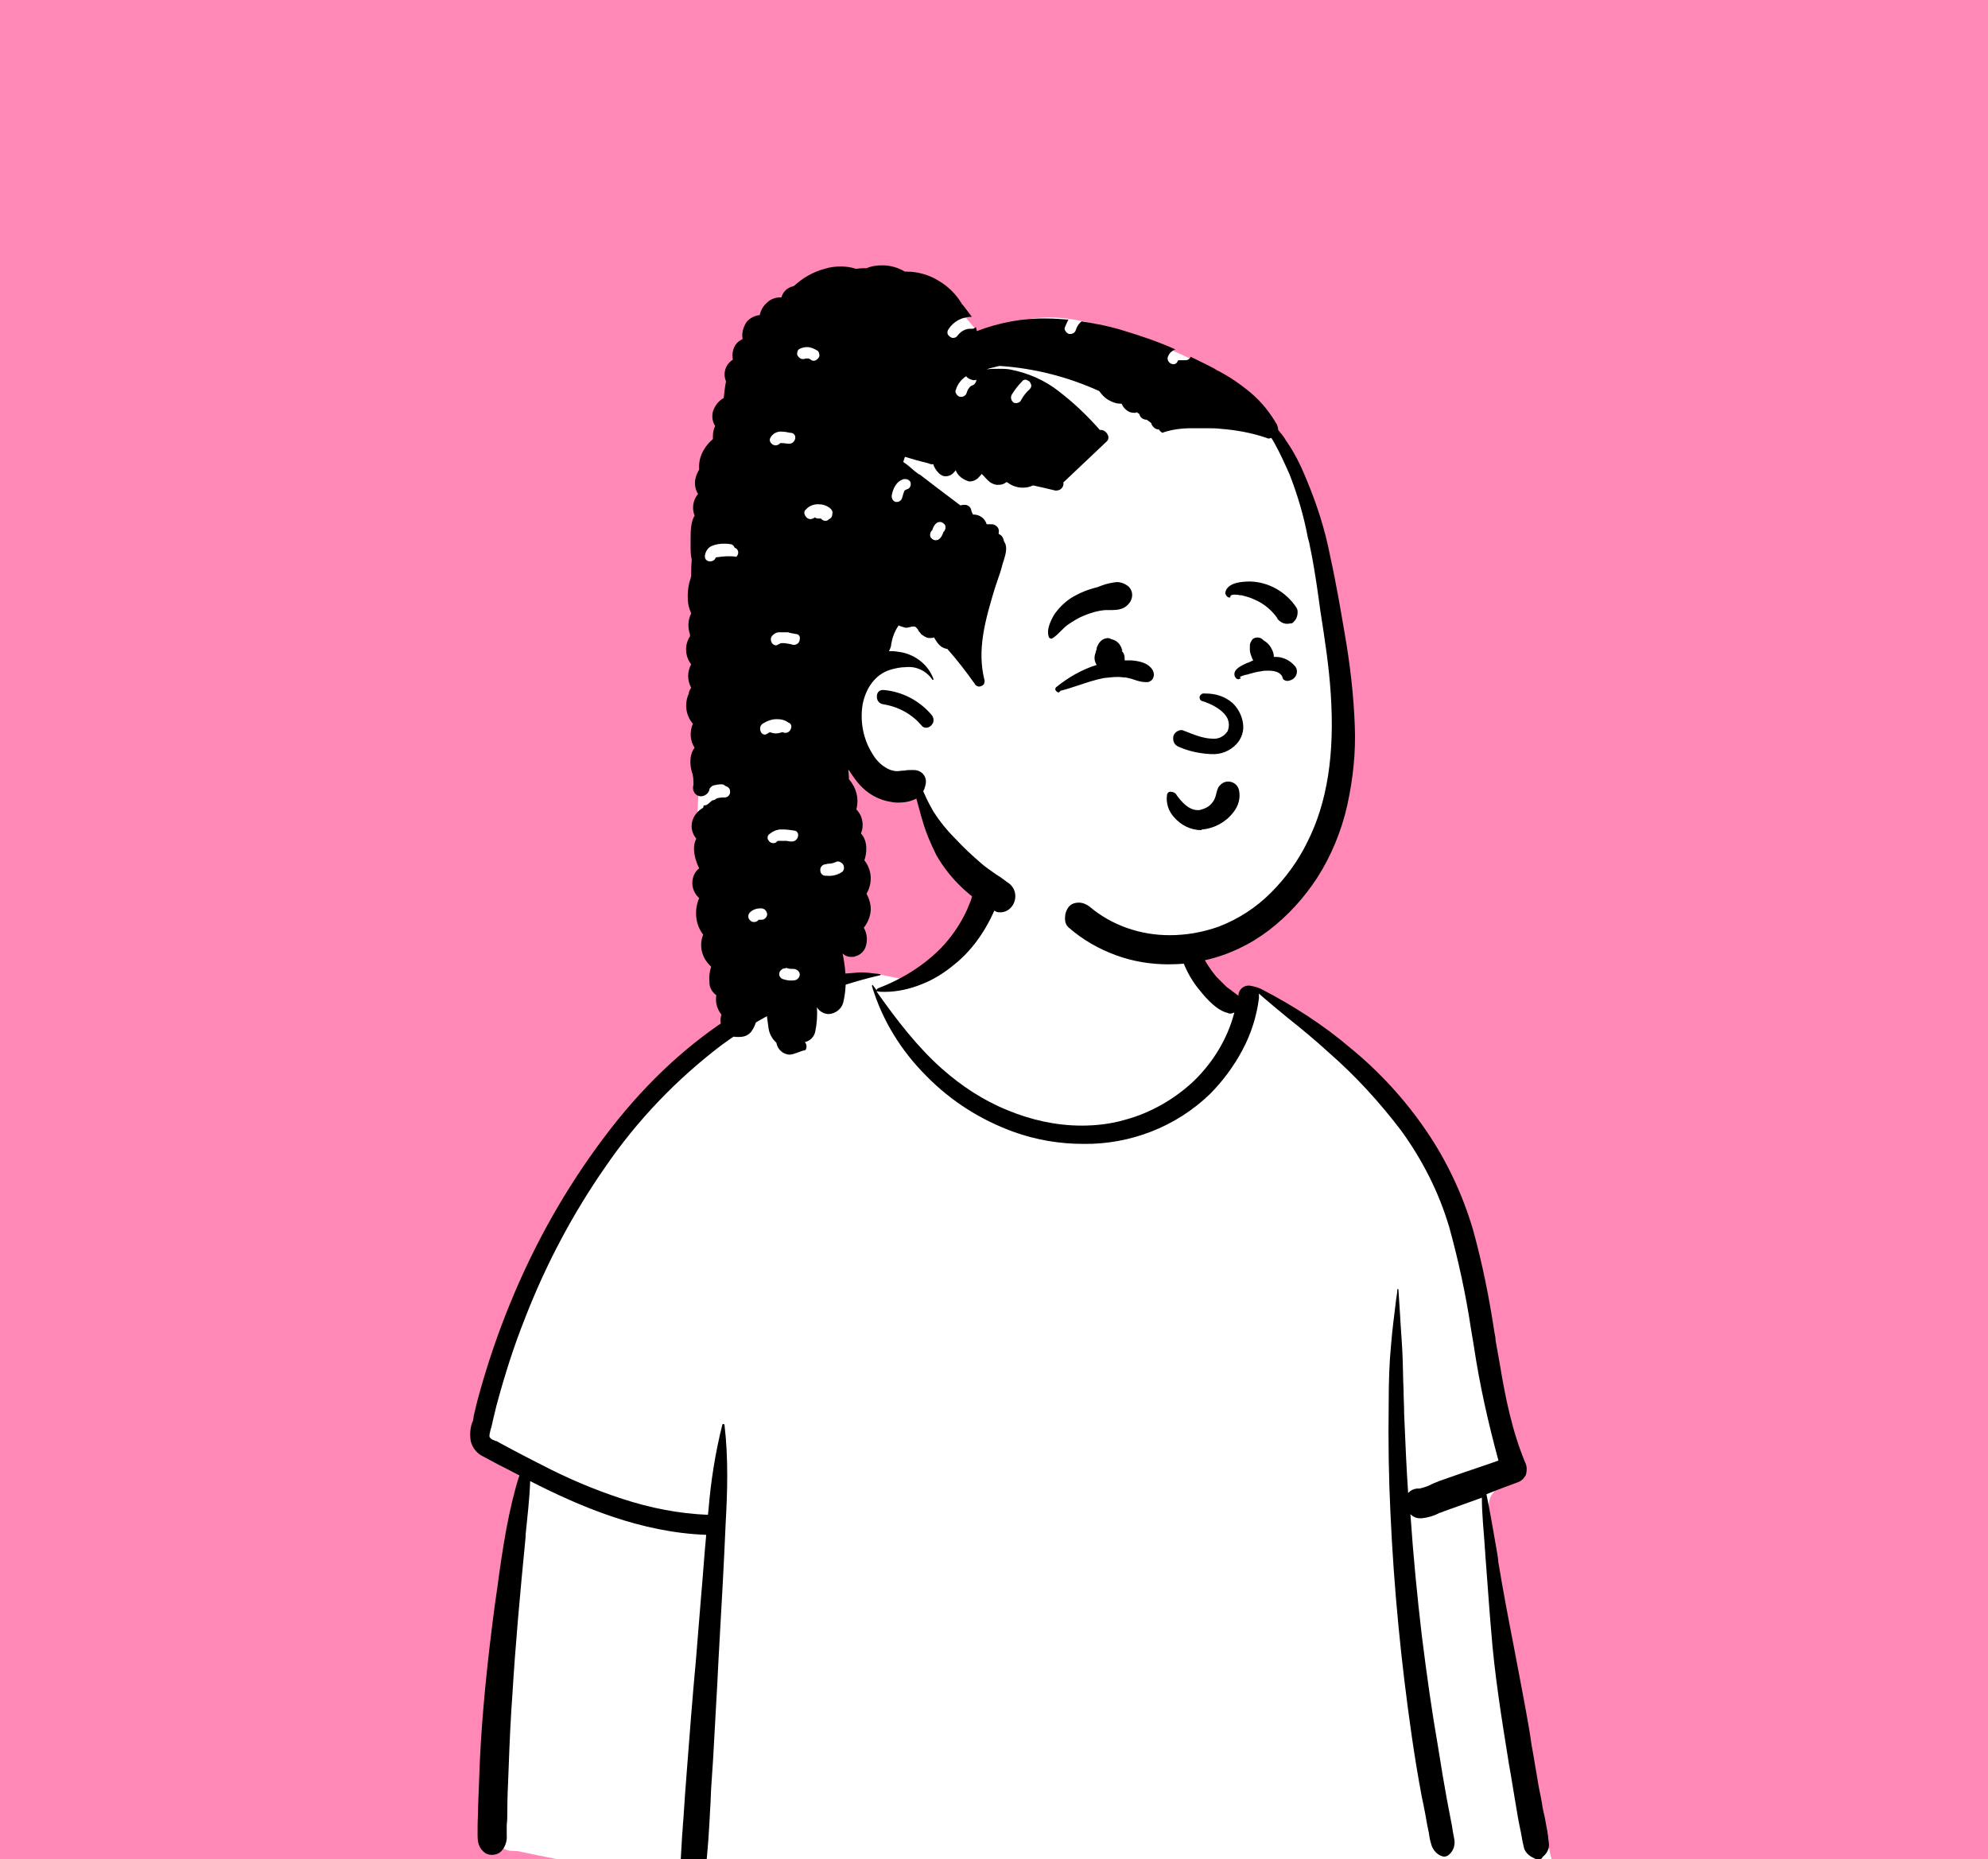 <?xml version="1.0" encoding="utf-8"?>
<!-- Generator: Adobe Illustrator 25.0.0, SVG Export Plug-In . SVG Version: 6.00 Build 0)  -->
<svg version="1.1" id="Warstwa_1" xmlns="http://www.w3.org/2000/svg" xmlns:xlink="http://www.w3.org/1999/xlink" x="0px" y="0px"
	 viewBox="0 0 347.8 325.3" style="enable-background:new 0 0 347.8 325.3;" xml:space="preserve">
<style type="text/css">
	.st0{fill:#FF88B7;}
	.st1{fill:#FFFFFF;}
</style>
<rect class="st0" width="347.8" height="325.3"/>
<g>
	<g id="BODY_1_" transform="translate(6.253 142.242)">
		<path id="_Background_1_" class="st1" d="M258.2,149.3c-1-5.6-1.9-11.3-2.7-17c-0.4-2.7-0.8-5.4-1.1-8.1c-0.2-1.9-0.6-4,0.7-5.4
			c1.8-2,3.4-3.7,3.6-6.5c0.2-2.7-0.7-5.5-1.2-8.1c-1.1-5.4-2.6-10.7-4.2-16c-1.6-5.4-3.4-10.7-5.1-16c-1.6-5-3.4-9.9-5.4-14.7
			c-4.1-9-11.1-15.7-19.7-20.2c-2.1-1.1-6.5-5.1-8.8-6c-2.1-0.8-2.1,1.6-4.1,0.7c-1.7-0.6-3.1-1.8-4-3.3c-1-1.7-3.5-4.2-3.8-6.2
			c-0.8-4.3,0.1-8-2.9-11.2c-2.7-2.8-6.1-4.9-9.9-5.9c-8.1-2.3-19-0.7-23.9,7c-2.3,3.7-3.2,8.2-6.3,11.2c-2.8,2.6-2.1,4.4-5.7,5.8
			c-0.2,0.1-5.7-1.1-5.9-1.1c-3.9-0.9-7.6,1.5-11.2,2.9c-5.4,2.1-10.5,4.8-15.2,8c-9.6,6.6-18,14.9-24.7,24.4
			c-6.9,9.7-12.2,20.3-16,31.6c-0.9,2.7-1.7,5.5-2.5,8.3c-0.4,1.6-0.8,3.2-0.3,4.8c0.4,1.3,1.3,2.3,2.4,3.1c1.4,1.1,4.3,1.8,4.3,3.9
			c-0.2,1.7-0.5,3.3-0.8,4.9c-0.3,1.9-0.6,3.8-0.8,5.8c-1.2,8.8-2.1,17.6-2.5,26.4c-0.4,8.7-0.7,17.6-0.1,26.3
			c0,0.5,0.2,1.1,0.5,1.5c-0.2,0.1-0.2,0.3-0.2,0.5c0,0.1,0.1,0.1,0.2,0.2l0.7,0.1c0.5,0.4,1.1,0.6,1.7,0.6c0.4,0,0.9,0,1.3,0.1
			c4.7,1,9.3,1.9,14,2.7c5.7,0.9,11.5,1.6,17.3,2.2c11.9,1.2,23.6,0.8,35.5,0.2c11.9-0.6,23.7-0.8,35.6-0.5
			c11.9,0.3,23.8,0.8,35.7,1.1c13.3,0.2,26.5-0.1,39.8-1.2c1.5-0.1,2.7-1.4,2.7-2.9c0-0.2,0-0.4-0.1-0.6
			C262.6,171.5,260.1,160.5,258.2,149.3z"/>
		<path id="_Ink_1_" d="M114.9,187.2c-0.1,0-0.2,0-0.2,0c-1.1-0.2-1.9-1.1-1.9-2.2c0-2.1,0.2-4.2,0.3-6.3c0.1-0.9,0.1-1.7,0.2-2.6
			c0.2-3,0.4-6.1,0.6-8.4c0.5-6.5,1-13.1,1.6-19.5v0c0.3-3.6,0.6-7.4,0.9-11.1c0.3-3.2,0.5-6.6,0.9-10.8c-11.4-0.4-22-4.9-30.8-9.4
			c-0.1,3.1-0.5,6.3-0.8,9.4l0,0.4c-1,10.2-1.8,19.1-2.3,27.4c-0.3,4-0.5,8.3-0.7,13.9c-0.1,2.3-0.2,4.6-0.2,6.8
			c0,0.7,0,1.4-0.1,2.3l0,1.7c0.1,1.1-0.3,2.2-1,2.9c-0.4,0.4-1,0.6-1.6,0.6c-0.6,0-1.1-0.2-1.5-0.6c-1.1-1-1-2.3-1-3.7
			c0-0.2,0-0.3,0-0.5c0-1.3,0.1-2.6,0.1-3.9c0.1-2.6,0.2-5.2,0.3-7.8c0.4-8.4,1.3-17.3,2.6-27.1l0.5-3.5c0.9-6.7,1.9-13.2,3.8-19.3
			c-0.8-0.4-1.5-0.8-2.3-1.2c-0.4-0.2-0.8-0.4-1.2-0.6l0,0c-0.9-0.5-1.9-1-2.8-1.5c-1.1-0.5-1.9-1.5-2.2-2.7
			c-0.2-1.2-0.1-2.5,0.4-3.6c0-0.2,0.1-0.4,0.1-0.6l0-0.1c0.3-1.3,0.6-2.6,1-4c1.5-5.4,3.3-10.7,5.4-15.8c4.2-10.3,9.7-20.1,16.4-29
			c6.5-8.7,13.8-15.6,21.4-20.6c4-2.7,8.4-4.8,13-6.4c2.2-0.8,4.4-1.3,6.7-1.6c1.1-0.1,2.2-0.2,3.6-0.3c0.1,0,0.3,0,0.4,0
			c0.8,0,1.6,0.1,2.4,0.2c0.3,0,0.6,0.1,0.8,0.1c0.1,0,0.1,0.1,0.1,0.1c0,0,0,0.1-0.1,0.1c-2.2,0.5-4.3,1.1-6.5,1.8l-0.9,0.3
			c-2.4,0.7-4.8,1.5-7.1,2.5c-4.7,2-9.1,4.6-13.2,7.6c-7.9,6-14.8,13.2-20.4,21.4c-5.7,8.2-10.4,17.1-14,26.4c-2,5-3.6,10.1-5,15.3
			c-0.3,1.2-0.6,2.5-0.9,3.8c0,0.1-0.1,0.2-0.1,0.3c-0.1,0.4-0.3,1.1-0.2,1.4c0.2,0.3,0.5,0.5,0.9,0.6c0.1,0.1,0.2,0.1,0.3,0.1
			l1.1,0.6c2.2,1.2,5.7,3,6.1,3.2l0.6,0.3c4.6,2.4,9.3,4.4,14.2,6c4.9,1.6,9.9,2.6,15,2.8l0.1-0.9c0.4-5,1.2-10,2.4-14.8
			c0-0.1,0.1-0.2,0.2-0.2c0.1,0,0.2,0.1,0.2,0.2c0.7,5.9,0.5,11.9,0.2,17.2c-0.3,7-0.7,14.2-1.1,21.1v0v0.1
			c-0.2,3.1-0.3,6.2-0.5,9.3c-0.2,3.6-0.4,7.2-0.6,10.8v0c-0.1,1.5-0.2,3-0.3,4.5c-0.1,1.3-0.1,2.7-0.2,4c-0.2,3.8-0.4,7.6-0.9,11.4
			C116.8,186.6,115.9,187.3,114.9,187.2z M262.9,183.1c-0.2,0-0.4-0.1-0.6-0.1l-0.1-0.1c-0.8-0.3-1.5-0.9-1.8-1.7
			c-0.1-0.4-0.2-0.9-0.3-1.3c0-0.2-0.1-0.4-0.1-0.6c-0.2-1.2-0.5-2.4-0.7-3.6c-0.4-2.3-0.8-4.8-1.2-7.2l-0.4-2.3
			c-1.2-7.5-2.5-15.4-3.1-23.4c-0.3-3.3-0.5-6.6-0.8-10.4l-0.2-2.6c0-0.5-0.1-1.1-0.1-1.6c-0.2-2.8-0.5-5.6-0.5-8.4l-1.1,0.4
			l-5.3,1.9c-0.3,0.1-0.7,0.3-1.1,0.4c-0.9,0.5-2,0.8-3,0.9c-0.1,0-0.2,0-0.4,0c-0.6,0-1.2-0.3-1.6-0.7c0.5,7.4,1.2,14.5,2,21.3
			c0.9,7.2,1.8,13.5,2.8,19.2c0.6,3.8,1.1,6.8,1.6,9.5c0.3,1.6,0.6,3.2,0.9,4.7c0,0.2,0.1,0.5,0.1,0.7v0c0.1,0.5,0.2,1.1,0.3,1.6
			c0.1,0.8-0.1,1.6-0.6,2.2c-0.3,0.4-0.7,0.7-1.2,0.7c-0.2,0-0.5-0.1-0.7-0.2c-0.8-0.4-1.4-1.2-1.6-2.1c-0.2-0.6-0.3-1.3-0.4-2
			c-0.1-0.3-0.1-0.6-0.2-0.9c-0.3-1.7-0.6-3.4-1-5.2c-0.7-3.7-1.3-7.4-1.8-10.9c-1.8-12.5-3.1-25.5-3.7-38.9
			c-0.3-6.1-0.4-12.4-0.3-19.3c0-3.6,0.1-6.8,0.4-9.9c0.2-2.7,0.6-5.5,0.9-8.1v0c0.1-0.6,0.2-1.2,0.2-1.7c0-0.1,0-0.1,0.1-0.1
			c0,0,0.1,0,0.1,0.1c0,0,0,0,0,0c0.1,1.5,0.2,3.1,0.3,4.6c0.1,2.1,0.3,4.3,0.4,6.5c0.1,2.2,0.1,4.4,0.2,6.5v0
			c0,1.3,0.1,2.7,0.1,4.1c0.2,4.8,0.4,9.5,0.7,13.9c0.4-0.5,1.1-0.8,1.7-0.8c0.1,0,0.2,0,0.3,0c0.8-0.2,1.5-0.4,2.2-0.8
			c0.4-0.2,0.8-0.3,1.2-0.5l4-1.4c2-0.7,4.2-1.4,6.4-2.2c-1.8-6.6-3.3-13.3-4.3-20l-0.5-3c-0.9-6-2.2-12-3.8-17.8
			c-1.8-6.1-4.7-11.8-8.4-16.9c-3.8-5-8-9.6-12.7-13.7c-2.3-2.1-4.7-4.1-7.1-6c-1.7-1.4-3.4-2.8-5.1-4.3c0,0.3,0,0.5,0,0.8
			c-0.4,3.2-1.4,6.3-2.9,9.1c-1.5,2.8-3.4,5.4-5.7,7.7c-5.9,5.7-13.9,8.8-22.1,8.7c-4.2,0-8.3-0.7-12.2-2.1
			c-5.8-2.1-11-5.4-15.3-9.8c-4.4-4.4-7.7-9.7-9.5-15.7c0,0,0-0.1,0-0.1c0,0,0.1-0.1,0.1-0.1c0.1,0,0.1,0,0.1,0.1l0.6,0.8
			c0-0.1,0.1-0.2,0.2-0.3c4.2-1.6,8.1-4,11.2-7.2c1.5-1.6,2.8-3.4,3.8-5.3c0.5-0.9,0.9-1.9,1.3-2.9l0.1-0.3c0-0.1,0.1-0.3,0.1-0.4
			c0.3-1.1,0.8-2.2,1.6-3.1c0.4-0.4,0.9-0.6,1.4-0.6c0.8,0,1.5,0.4,1.9,1c0.4,0.5,0.5,1.2,0.3,1.8c-1.8,5.5-4.6,9.9-8.4,12.9
			c-1.7,1.4-3.6,2.6-5.7,3.4c-2,0.8-4.2,1.3-6.4,1.3c-0.4,0-0.9,0-1.3-0.1c0,0-0.1,0-0.1,0l0.4,0.6c3.2,4.5,6.8,9.2,11.1,13
			c3.4,3,7.2,5.5,11.4,7.2c4.1,1.7,8.5,2.7,13,2.7c2.5,0,5.1-0.3,7.5-1c4.5-1.2,8.7-3.6,12.1-6.8c3.4-3.3,5.9-7.4,7.1-12
			c-0.2,0.1-0.5,0.2-0.7,0.2c-0.1,0-0.3,0-0.4-0.1c-1.9-0.4-3.7-2.4-4.9-3.9c-1.3-1.5-2.3-3.3-3-5.1c-0.7-1.8-1.1-3.7-1.2-5.7
			c-0.1-1.9,0.3-3.9,1.2-5.6c0.1-0.1,0.2-0.2,0.3-0.2c0.2,0,0.4,0.2,0.5,0.4l0.1,0.6c0.4,3.1,0.8,6.2,2.3,9.1c0.7,1.4,1.6,2.8,2.6,4
			c0.6,0.6,1.2,1.2,1.8,1.8c0.3,0.2,0.5,0.4,0.8,0.6c0.4,0.3,0.8,0.6,1.2,0.9l0.1,0.1v0c0-1,0.8-1.8,1.8-1.8h0.1
			c0.7,0.1,1.5,0.3,2.1,0.6l0,0c5.6,2.9,10.9,6.3,15.7,10.4c5,4.1,9.4,8.9,13.1,14.3c3.7,5.4,6.5,11.4,8.3,17.6
			c1.6,5.8,2.8,11.8,3.7,17.8c0.1,0.5,0.2,0.9,0.2,1.4l0.7,3.9c1,6.1,2.2,12,4.5,17.5c0.3,0.6,0.3,1.4,0.1,2.1
			c-0.3,0.6-0.8,1.1-1.4,1.3c-1.6,0.6-3.3,1.2-5.5,2.1c0.6,2.9,1.1,5.8,1.6,8.7c0.2,1.1,0.4,2.2,0.5,3.3c0.8,4.8,1.7,9.6,2.6,14.2
			c0.7,3.6,1.4,7.4,2.1,11.1c0.4,2.2,0.8,4.4,1.1,6.6v0c0.4,2.1,0.7,4.2,1.1,6.4c0.2,1.3,0.5,2.5,0.7,3.7c0.1,0.8,0.3,1.7,0.5,2.5
			c0.1,0.7,0.3,1.5,0.4,2.2c0.1,0.4,0.1,0.8,0.2,1.2l0,0.2l0,0.1c0.1,0.5,0.2,1.1,0.1,1.7c-0.2,0.6-0.5,1.1-1,1.5l0,0l-0.1,0.1
			C263.5,183,263.2,183.1,262.9,183.1L262.9,183.1z"/>
	</g>
	<g id="HEAD_1_" transform="translate(57.219 7.726)">
		<path id="Path_1_" class="st1" d="M111.8,47.9l2.1,2.5c-1.2,0.8-2.2,1.7-3.3,2.5l0,0c4.6-3.2,10.1-5,15.7-5.1
			c10.9,0,33.2,9.6,38.2,16.6c2.5,3.5,7.1,14,9.5,25.6c1.9,9.3,4.8,35.4,1.9,45.2c-3.7,12.6-15.8,24.2-28.2,24.2
			c-12.5,0-31.8-9.2-45.6-29.5c-0.6-0.9-7.9-2-13-5.5l1.4,15.3l1,8.9l-0.2,0.6c-3.7,10.3-6.6,15.6-8.8,16.1
			c-2.2,0.5-6.7-3.3-13.5-11.1l-0.9-3.7c-2.2-9.5-3.3-14.6-3.3-15.3v-0.1c0-1.6,0.6-10.7,0.6-13.2V85.2
			c7.3-24.9,14.3-37.3,20.9-37.3H111.8z"/>
		<path id="_Ink-2_1_" d="M81,176.8c-1.2,0-2.2-0.9-2.4-2.1c-0.8-0.7-1.3-1.7-1.4-2.8c-0.1-0.7-0.2-1.5-0.3-2.2
			c-0.1-0.9-0.2-1.8-0.3-2.7l-0.1,0.1l-0.1,0l0,0.1c-0.1,0.7-0.5,1.4-1.2,1.7c0.2,1.4-0.2,2.8-1,3.9c-0.5,0.6-1.2,0.9-2,0.9
			c-0.2,0-0.3,0-0.5,0h-0.1c0,0-0.1,0-0.1,0c-0.9-0.1-1.7-0.6-2.2-1.4c-0.5-0.7-0.6-1.6-0.3-2.5c-0.8-1-1.1-2.2-0.9-3.4
			c-0.7-0.5-1.2-1.3-1.2-2.2c-0.1-1,0-1.9,0.3-2.8c-1.6-1.4-2.2-3.6-1.4-5.6c-1.4-1.8-1.6-4.3-0.7-6.4c-0.7-0.6-1.2-1.6-1.2-2.6
			c0-1,0.4-2,1.2-2.6c-0.6-1.2-1.4-3.5-0.5-5.2c-0.6-0.7-0.9-1.6-0.8-2.5c0.1-1.2,0.9-2.3,2-2.9l0.1-0.4c0.3,0,0.6-0.1,0.8-0.3
			c0.2-0.2,0.5-0.4,0.7-0.6c0.3,0,0.5-0.1,0.7-0.3c0.5-0.2,1-0.2,1.5-0.2c0.5,0,1-0.5,0.9-1.1c0-0.5-0.4-0.8-0.8-0.9
			c-0.2-0.2-0.4-0.3-0.7-0.3H69c-0.5,0-1,0.1-1.4,0.2c-0.3,0.1-0.5,0.3-0.7,0.6c0,0.4-0.3,0.8-0.6,1c-0.3,0.2-0.6,0.3-0.9,0.3
			c-0.3,0-0.5-0.1-0.7-0.2c-0.6-0.4-0.8-1.1-0.6-1.8c0-0.8,0-1.6-0.3-2.3c-0.2-0.8-0.3-1.6-0.2-2.4c0.1-0.7,0.3-1.3,0.7-1.8
			c-0.8-1.2-0.9-2.8-0.3-4.2c-1.3-1.5-1.5-3.6-0.7-5.3c0,0,0,0,0-0.1c0,0,0,0,0-0.1c0.1-0.3,0.2-0.5,0.4-0.8c-0.7-1.3-0.7-2.8,0-4.1
			c-1.1-1.4-1.2-3.4-0.2-4.9c0-0.1,0-0.2,0-0.2c0,0,0-0.1,0-0.1c-0.4-1.2-0.4-2.5,0.2-3.7c-0.2-0.5-0.4-1-0.5-1.6
			c-0.2-1.4-0.1-2.9,0.3-4.2c0.1-0.2,0.1-0.4,0.2-0.7c0-0.9,0-1.8,0.1-2.9c-0.2-0.8-0.2-1.7-0.2-2.5V87c0-0.1,0-0.2,0-0.3v0
			c0-1.3,0-3.1,0.7-4.2c-0.5-1.3-0.3-2.7,0.6-3.8c-0.7-1.1-0.7-2.5-0.1-3.7c0.1-0.2,0.2-0.4,0.3-0.6c-0.1-1.2,0.2-2.4,0.8-3.4
			c0.4-0.7,1-1.4,1.6-1.9c0-0.2,0-0.3,0-0.4c0-0.7,0.1-1.3,0.4-1.9c-0.5-0.7-0.6-1.7-0.4-2.5c0.3-1,1-1.9,1.9-2.4
			c0.1-1,0.2-1.9,0.4-2.9c-0.6-1.4-0.1-3,1.2-3.8c-0.2-1,0-2.1,0.7-2.9c0.3-0.3,0.6-0.5,1-0.7c-0.2-1,0.1-2.1,0.7-3
			c0.6-0.7,1.4-1.1,2.3-1.2c0.2-0.9,0.6-1.6,1.3-2.2c0.6-0.6,1.5-0.9,2.3-0.9c0.1,0,0.1,0,0.2,0c0.2-0.8,0.8-1.5,1.6-1.8
			c0.2-0.1,0.4-0.1,0.6-0.2c1.5-1.4,3.4-2.5,5.4-3c0.9-0.3,1.8-0.4,2.8-0.4c0.9,0,1.7,0.1,2.6,0.4l0.1,0l0.1,0
			c0.5-0.1,1.1-0.1,1.7-0.1c0.9-0.4,1.8-0.5,2.8-0.5c1.4,0,2.7,0.4,3.9,1.1c0.1,0,0.3,0,0.4,0c1.9,0,3.9,0.6,5.5,1.6
			c1.7,1,3.1,2.4,4.1,4.1l0,0l0,0c0,0,0.1,0.1,0.1,0.1l0.4,0.5c0.4,0.5,0.8,1.1,1.2,1.6c-1.7,0-3.2,0.8-4.1,2.2
			c-0.2,0.3-0.2,0.6-0.1,0.9c0.2,0.3,0.6,0.6,0.9,0.6c0.3,0,0.6-0.1,0.8-0.4l0,0c0.6-0.8,1.5-1.3,2.5-1.2c0.3,0,0.5-0.1,0.7-0.3
			c0.1,0.2,0.1,0.5,0.2,0.7c3.9-1.5,8.1-2.3,12.3-2.2c1.2,0,2.4,0.1,3.7,0.2c-0.2,0.4-0.4,0.8-0.6,1.3c-0.1,0.2-0.1,0.5,0.1,0.7
			c0.1,0.2,0.3,0.4,0.6,0.5c0.1,0,0.2,0,0.3,0c0.4,0,0.8-0.3,0.9-0.7l0,0c0.2-0.6,0.5-1.1,1-1.5c2.6,0.4,5.1,0.9,7.6,1.7
			c3,0.9,5.9,1.9,8.8,3.2c-0.5,0.2-1,0.6-1.2,1.1c-0.2,0.3-0.2,0.7,0,1c0.2,0.3,0.5,0.5,0.9,0.5c0.3,0,0.6-0.2,0.7-0.5l0,0
			c0-0.1,0.1-0.2,0.2-0.2l0,0l0.1,0l0.2,0l0.1,0c0,0,0.1,0,0.1,0h0.1c0.2,0,0.3,0,0.5,0h0.1c0.4,0,0.7-0.2,0.9-0.6
			c1.4,0.7,2.9,1.4,4.2,2.1l0.3,0.2c2.2,1.1,4.2,2.5,6,4c1.9,1.6,3.4,3.5,4.6,5.6c0.1,0.3,0.2,0.6,0.2,0.9c0.5,0.6,1,1.2,1.4,1.9
			c1.4,2,2.5,4.2,3.4,6.4c1.9,4.5,3.4,9.1,4.3,13.8c1.1,5,1.9,9.8,2.6,13.9c0.9,5.2,1.5,10.4,1.7,15.7c0.2,4.7-0.3,9.3-1.3,13.9
			c-1,4.5-2.8,8.9-5.3,12.8c-2.3,3.5-5.1,6.6-8.5,9.2c-3.3,2.5-7.1,4.3-11.2,5.2c-2.1,0.5-4.2,0.7-6.3,0.7c-3.1,0-6.2-0.5-9.2-1.6
			c-3-1.1-5.8-2.7-8.2-4.8c-0.5-0.4-0.7-1-0.7-1.6c0-0.8,0.2-1.5,0.7-2.1c0.4-0.5,1.1-0.7,1.7-0.7c0.7,0,1.4,0.3,1.9,0.7
			c3.9,3.3,8.9,5,14,5c2.9,0,5.8-0.5,8.6-1.5c3.4-1.3,6.5-3.3,9.1-5.9c2.6-2.6,4.8-5.6,6.4-8.9c3.5-6.9,4.8-15.4,4.1-25.9
			c-0.3-4.7-1-9.3-1.8-14.4l-0.4-2.9c-0.4-2.8-0.9-6.1-1.6-9.3l-0.2-0.7c-0.7-3.8-1.8-7.5-3.2-11.1c-0.8-1.8-1.6-3.6-2.6-5.4
			c-0.2-0.4-0.4-0.7-0.6-1c-0.1,0-0.3,0.1-0.4,0.1c-0.1,0-0.3,0-0.4-0.1c-2.6-0.9-5.4-1.4-8.1-1.6c-0.8-0.1-1.5-0.1-2.3-0.1
			c-0.5,0-1,0-1.5,0c-0.4,0-0.8,0-1.2,0c-1.8,0-3.5,0.2-5.2,0.8c-0.2-0.2-0.4-0.3-0.5-0.5l-0.1-0.1h0c-0.1,0-0.1,0-0.2,0
			c-0.5-0.1-0.9-0.5-1.1-1c0,0,0,0,0-0.1l0,0c-0.3-0.2-0.5-0.4-0.8-0.6c-0.1,0-0.2,0-0.2,0c-0.6-0.1-1-0.5-1.1-1
			c-0.1-0.1-0.2-0.1-0.3-0.2l-0.1-0.1c-0.1,0-0.2,0.1-0.3,0.1c-0.1,0-0.1,0-0.2,0c-0.4,0-0.8-0.1-1.1-0.3c-0.5-0.3-0.9-0.8-1.1-1.3
			c-0.1,0-0.1,0-0.2,0c-0.8,0-1.5-0.3-2.2-0.7c-0.6-0.4-1.1-0.9-1.5-1.5c-5.5-2.5-11.4-4-17.4-4.4c-0.6,0.1-1.2,0.3-1.7,0.4
			c-0.1,0-0.3,0.1-0.6,0.2c0.7-0.1,1.3-0.1,2-0.1c0.7,0,1.4,0,2,0.1c3.2,0.6,6.2,1.9,8.7,3.9c2.6,2,5,4.3,7.1,6.7c0.1,0,0.1,0,0.2,0
			c0.5,0,1,0.4,1.2,0.9c0.2,0.4,0.1,0.9-0.3,1.2l-7.5,7.1c0.1,0.3,0,0.6-0.2,0.9c-0.2,0.3-0.6,0.5-1,0.5c-0.1,0-0.2,0-0.2,0
			c-1.2-0.3-2.5-0.6-3.9-0.9c-0.6,0.3-1.2,0.4-1.8,0.4c-0.9,0-1.8-0.3-2.5-0.8c0,0-0.1-0.1-0.2-0.1c0,0-0.1-0.1-0.1-0.1
			c-0.1,0.1-0.2,0.1-0.3,0.2l0,0c-0.3,0.2-0.7,0.3-1.1,0.3c-0.1,0-0.2,0-0.4,0c-0.5-0.1-1-0.3-1.4-0.7c-0.1-0.1-0.3-0.3-0.4-0.4
			c-0.3-0.3-0.6-0.7-0.8-0.8h0c0,0,0,0,0,0c0,0.1-0.6,0.7-0.7,0.8c-0.4,0.3-0.8,0.5-1.3,0.5c-0.1,0-0.2,0-0.2,0
			c-1-0.3-1.9-0.9-2.3-1.9l0-0.1l0,0l0,0l0,0v0c-0.1,0.2-0.3,0.4-0.5,0.6c-0.3,0.3-0.8,0.5-1.2,0.5c-0.1,0-0.2,0-0.3,0
			c-0.5-0.1-0.9-0.4-1.2-0.8l-0.1-0.1c-0.1-0.1-0.7-1-0.6-1.2l0,0l0,0c-0.1,0-0.2,0-0.3,0c-0.2,0-0.5-0.1-0.7-0.2
			c-1.3-0.3-2.7-0.7-4-1.1c-0.1,0.3-0.2,0.6-0.3,0.9c0.4,0.3,0.9,0.6,1.3,1c0.2,0.2,0.5,0.4,0.7,0.6l0.8,0.6l0.1,0
			c0.9,0.7,1.7,1.3,2.6,2l4.5,3.4l0.5-0.1c0.1,0,0.2,0,0.3,0c0.5,0,1,0.4,1.1,0.9l0,0.1c0.1,0.3,0.2,0.5,0.3,0.7h0.1
			c1.1,0,2,0.7,2.3,1.7h0.2c0.2,0,0.5,0,0.7,0c0.4,0,0.7,0.2,1,0.5c0.2,0.3,0.3,0.6,0.2,1l0,0.1l0,0.1c0.5,0.2,0.8,0.6,0.9,1.2
			c0.1,0.2,0.2,0.4,0.3,0.6c0.3,1-0.1,2.1-0.4,3.1c-0.1,0.2-0.1,0.4-0.2,0.6l0,0.1c-0.2,0.7-0.4,1.4-0.7,2.2l-0.6,1.8
			c-1.7,5.6-3.1,10.7-1.8,15.9c0.1,0.3,0,0.6-0.1,0.8c-0.2,0.2-0.5,0.4-0.8,0.4c-0.3,0-0.7-0.2-0.8-0.5c-1.5-2.1-3.1-4.2-4.8-6.1
			l-0.1,0c-1.1-0.2-1.6-1-2.1-1.8l-0.1-0.2c-0.2,0.1-0.4,0.1-0.6,0.1c-0.1,0-0.3,0-0.4,0c-0.5-0.1-0.9-0.4-1.3-0.7
			c-0.1-0.2-0.3-0.4-0.4-0.5c-0.1-0.3-0.3-0.5-0.5-0.7c-0.1-0.1-0.3-0.1-0.4-0.1c-0.2,0-0.4,0-0.6,0.1c-0.2,0-0.4,0.1-0.6,0.1
			c-0.1,0-0.1,0-0.2,0c-0.4-0.1-0.8-0.2-1.2-0.4c-0.7,1-1.1,2.1-1.3,3.3c0,0.4-0.2,0.8-0.4,1.2c0.1,0,0.2,0,0.4,0
			c0.6,0,1.2,0.1,1.8,0.2c2.5,0.5,4.7,2.2,5.6,4.7c0,0,0,0.1,0,0.1c0,0,0,0-0.1,0c0,0-0.1,0-0.1,0c-1-1.5-2.8-2.4-4.6-2.2
			c-1,0-1.9,0.2-2.9,0.5c-2.4,0.8-4.1,3-4.7,6c-0.5,3,0.1,6.2,1.8,8.8c0.7,1.2,1.8,2.2,3.1,2.7c0.4,0.1,0.7,0.2,1.1,0.2
			c0.4,0,0.8-0.1,1.3-0.1c0.4-0.1,0.9-0.1,1.3-0.1c0.4,0,0.7,0,1,0.1c1.1,0.3,1.7,1.4,1.4,2.5c-0.1,0.4-0.2,0.8-0.4,1.1
			c0.1,0.3,0.3,0.6,0.4,0.9c0.4,0.9,0.9,1.8,1.4,2.7c1.1,1.7,2.3,3.2,3.7,4.6c1.7,1.8,3.1,3.1,4.5,4.3c0.9,0.8,1.8,1.4,2.8,2.1
			c0.7,0.4,1.3,0.9,2,1.4c1.3,0.8,1.7,2.5,0.9,3.9c-0.5,0.8-1.3,1.3-2.2,1.3c-0.2,0-0.5,0-0.7-0.1c-4.4-2.2-8.1-5.7-10.5-9.9
			c-1-2-1.9-4.1-2.5-6.3l-0.1-0.3c-0.3-1.1-0.6-2.2-0.9-3.3c-1,0.5-2,0.7-3.1,0.7c-0.4,0-0.8,0-1.2-0.1c-2.2-0.3-4.2-1.4-5.7-3.1
			c-0.7-0.8-1.3-1.7-1.9-2.6c0,0.5,0.1,0.9,0.1,1.4l0,0.3c1.3,1.5,1.8,3.4,1.3,5.3c1.1,1.1,1.4,2.8,0.8,4.2c1.3,1.4,1,3.6,0.6,4.7
			c1.3,1.6,1.5,3.9,0.4,5.8l0,0.1c0.5,0.9,0.8,2,0.7,3c-0.1,1-0.5,2-1.2,2.9c0.6,1,0.7,2.3,0.3,3.4c-0.3,0.8-1,1.4-1.8,1.6
			c-0.2,0.1-0.5,0.1-0.7,0.1c-0.6,0-1.1-0.2-1.5-0.6c0.7,3.5,0.7,6.1,0.1,8.6c-0.3,1.1-1.3,1.9-2.5,2c-0.9,0-1.7-0.5-2.1-1.2
			c0.1,1.4,0,2.9-0.3,4.3c-0.2,0.9-0.9,1.6-1.8,1.8c0.3,0.4,0.4,0.9,0.1,1.4C82.7,176.2,81.9,176.7,81,176.8z M80.1,161.7
			c-0.5,0-1,0.5-1,1c0,0.4,0.3,0.8,0.7,0.9c0.6,0.2,1.3,0.3,1.9,0.2c0.5,0,1-0.5,1-1c0-0.5-0.4-0.9-1-1c-0.5,0-1,0-1.4-0.2
			C80.3,161.7,80.2,161.7,80.1,161.7L80.1,161.7z M75.9,151.2c-0.7,0-1.4,0.2-1.9,0.7c-0.2,0.2-0.3,0.4-0.3,0.7
			c0,0.3,0.1,0.5,0.3,0.7c0.2,0.2,0.4,0.3,0.7,0.3c0.2,0,0.5-0.1,0.6-0.2l0.1-0.1l0,0l0,0l0,0c0,0,0.1,0,0.1-0.1l-0.1,0c0,0,0,0,0,0
			c0,0,0.1,0,0.1,0l0.1,0l0,0h0h0.1c0.1,0,0.2,0,0.3,0c0.3,0,0.5-0.1,0.7-0.3c0.2-0.2,0.3-0.4,0.3-0.7
			C76.9,151.6,76.5,151.2,75.9,151.2L75.9,151.2z M87.2,143.5c-0.5,0-1,0.5-0.9,1.1c0,0.5,0.4,0.9,0.9,0.9h0.2
			c0.9,0.1,1.8-0.1,2.6-0.6c0.4-0.2,0.5-0.7,0.4-1.1c-0.1-0.4-0.5-0.7-0.9-0.8c-0.2,0-0.3,0-0.5,0.1l0,0c-0.4,0.2-0.9,0.3-1.4,0.3
			L87.2,143.5L87.2,143.5z M78.8,137.5c-0.2,0-0.4,0.1-0.6,0.2c-0.3,0.1-0.5,0.3-0.8,0.5c-0.3,0.2-0.4,0.6-0.3,0.9
			c0.2,0.4,0.5,0.7,1,0.7c0.2,0,0.5-0.1,0.6-0.3c0.1,0,0.1-0.1,0.2-0.1l0.1,0h1c0.1,0,0.2,0,0.3,0c0.3,0,0.5,0.1,0.7,0.1h0l0.2,0
			c0.1,0,0.1,0,0.2,0c0.5,0,1-0.5,1-1c0.1-0.4-0.2-0.9-0.7-0.9c0,0,0,0,0,0c-0.6-0.1-1.3-0.2-1.9-0.2c-0.2,0-0.4,0-0.6,0l-0.1,0
			L78.8,137.5z M78.7,118.1L78.7,118.1c-0.9,0-1.7,0.3-2.5,0.8c-0.4,0.3-0.5,0.7-0.4,1.2c0.1,0.4,0.4,0.7,0.8,0.7
			c0.2,0,0.3-0.1,0.5-0.2l0,0c0.1-0.1,0.3-0.2,0.4-0.2c0.3,0.1,0.7,0.2,1,0.2c0.4,0,0.7-0.1,1.1-0.2l0.1,0l0.1,0
			c0.1,0.1,0.3,0.1,0.4,0.1c0.5,0,0.9-0.4,1-0.9c0.1-0.4-0.1-0.8-0.5-0.9C80.2,118.3,79.5,118.1,78.7,118.1L78.7,118.1z M79.4,104.8
			L79.4,104.8c0.2,0,0.4,0,0.6,0c0.5,0.1,1,0.1,1.5,0.3c0.1,0,0.1,0,0.2,0c0.5,0,1-0.4,1-1c0.1-0.5-0.2-0.9-0.7-0.9c0,0,0,0,0,0
			l-0.5-0.1c-0.2,0-0.4-0.1-0.6-0.1c-0.1-0.1-0.2-0.1-0.4-0.1h-0.1h-0.3c-0.3,0-0.5,0-0.8,0c-0.1,0-0.2,0-0.2,0
			c-0.5,0-1,0.3-1.3,0.7c-0.2,0.3-0.2,0.6-0.1,0.9c0.1,0.4,0.5,0.7,0.9,0.7C79,105,79.2,104.9,79.4,104.8L79.4,104.8z M69.5,87.4
			L69.5,87.4c-0.8,0-1.5,0.1-2.2,0.4c-0.7,0.3-1.1,1-1.2,1.7c0,0.2,0,0.5,0.2,0.7c0.2,0.2,0.4,0.3,0.7,0.3c0.5,0,0.9-0.3,1-0.7
			c0.7-0.1,1.5-0.2,2.2-0.2c0.5,0,0.9,0,1.4,0.1c0.3-0.3,0.4-0.7,0.3-1c-0.1-0.3-0.3-0.5-0.6-0.6c-0.1-0.3-0.3-0.5-0.6-0.6l-0.1,0
			C70.2,87.4,69.8,87.4,69.5,87.4L69.5,87.4z M107.2,83.6c-0.2,0-0.5,0.1-0.7,0.3c-0.2,0.2-0.4,0.5-0.5,0.8l-0.1,0.2l0,0.1
			c0,0.1-0.1,0.1-0.1,0.1l0,0l0,0l0,0l0,0c-0.2,0.2-0.3,0.5-0.3,0.8c0,0.2,0.1,0.5,0.3,0.6c0.2,0.2,0.4,0.3,0.7,0.3
			c0.2,0,0.5-0.1,0.7-0.3c0.2-0.2,0.4-0.5,0.5-0.8l0.1-0.2c0,0,0-0.1,0-0.1c0,0,0.1-0.1,0.1-0.1l0,0l0,0l0,0
			c0.2-0.2,0.3-0.5,0.3-0.8c0-0.2-0.1-0.5-0.3-0.6C107.7,83.7,107.5,83.6,107.2,83.6L107.2,83.6z M86.4,83L86.4,83L86.4,83l0.1,0.1
			c0.2,0.2,0.4,0.3,0.7,0.3c0.2,0,0.5-0.1,0.6-0.3c0.4-0.1,0.6-0.5,0.6-0.9c0.1-0.4-0.1-0.8-0.4-1c-0.6-0.5-1.3-0.7-2.1-0.7
			c-0.8,0-1.6,0.3-2.1,0.9c-0.3,0.2-0.4,0.6-0.2,1c0.2,0.4,0.5,0.7,1,0.7c0.2,0,0.4-0.1,0.6-0.2l0,0c0,0,0.1-0.1,0.1-0.1
			c0.2,0.1,0.4,0.2,0.6,0.2h0.2l0.1,0l0,0h0L86.4,83L86.4,83C86.4,83,86.4,83,86.4,83C86.4,83,86.4,83,86.4,83L86.4,83z M101.2,76.1
			c-0.1,0-0.2,0-0.3,0c-1.4,0.4-1.9,1.8-2.1,2.8c-0.1,0.5,0.2,1.1,0.7,1.2c0.1,0,0.2,0,0.2,0c0.4,0,0.8-0.3,0.9-0.7
			c0.1-0.3,0.2-0.7,0.3-1l0.1-0.2c0-0.1,0-0.1,0.2-0.2c0.1,0,0.1-0.1,0.2-0.1l0,0c0.5-0.1,0.8-0.6,0.7-1.1
			C102.1,76.5,101.7,76.1,101.2,76.1L101.2,76.1z M79.6,67.8c-0.8-0.1-1.6,0.3-2,1c-0.2,0.3-0.2,0.6,0,0.9c0.2,0.3,0.5,0.5,0.9,0.5
			c0.3,0,0.6-0.2,0.8-0.4h0h0h0l0.3,0h0c0.4,0,0.7,0.1,1.1,0.1c0.1,0,0.2,0,0.2,0c0.5,0,0.9-0.4,1-0.9c0.1-0.5-0.2-0.9-0.7-1L81,68
			C80.5,67.9,80.1,67.8,79.6,67.8z M122.2,58.7L122.2,58.7c-0.2,0-0.5,0.1-0.6,0.3c-0.7,0.7-1.3,1.5-1.8,2.3
			c-0.3,0.5-0.1,1.1,0.3,1.4c0.1,0.1,0.3,0.1,0.5,0.1c0.3,0,0.7-0.2,0.8-0.5c0.4-0.7,0.9-1.4,1.5-1.9l0,0c0.3-0.3,0.4-0.7,0.2-1
			C123,59,122.6,58.8,122.2,58.7L122.2,58.7z M111.8,58.1L111.8,58.1c-0.9,0.6-1.5,1.4-1.8,2.4c-0.1,0.2-0.1,0.5,0.1,0.7
			c0.1,0.2,0.3,0.4,0.6,0.5c0.1,0,0.2,0,0.3,0c0.4,0,0.8-0.3,0.9-0.7l0,0c0.1-0.3,0.2-0.6,0.4-0.8c0.1-0.2,0.3-0.4,0.6-0.5
			c0.4-0.1,0.7-0.6,0.7-1c-0.2,0.1-0.3,0.1-0.5,0.1C112.6,58.7,112.1,58.5,111.8,58.1L111.8,58.1z M84,55L84,55L84,55L84,55
			c0.1,0,0.1,0,0.2,0l0.1,0c0,0,0,0,0.1,0.1l0.1,0l0,0c0.2,0.2,0.4,0.3,0.6,0.3c0.4,0,0.8-0.3,1-0.7c0.1-0.3,0-0.7-0.2-1
			C85.3,53.3,84.6,53,84,53c-0.4,0-0.9,0.1-1.3,0.3c-0.2,0.1-0.4,0.3-0.4,0.5c-0.1,0.3-0.1,0.6,0.1,0.8c0.2,0.3,0.5,0.5,0.8,0.5
			c0.2,0,0.3,0,0.5-0.1l0,0c0,0,0.1,0,0.1,0h0l0.1,0c0,0,0,0,0,0L84,55L84,55z M104.8,119.6c-0.3,0-0.6-0.1-0.8-0.4l0,0
			c-1.7-2-4.1-3.3-6.7-3.7c-0.7-0.1-1.2-0.7-1.1-1.5c0-0.5,0.4-1,1-1c0,0,0,0,0,0c0.1,0,0.1,0,0.2,0c3.3,0.3,6.3,1.9,8.4,4.4
			c0.3,0.4,0.4,0.9,0.2,1.4C105.7,119.3,105.3,119.6,104.8,119.6z"/>
	</g>
	<g id="FACE" transform="translate(142.262 81.643)">
		<path id="_Ink-3" d="M67.9,63.6c-1.9,0-3.6-0.9-4.8-2.3c-0.9-1-1.4-2.4-1.2-3.8c0-0.4,0.4-0.7,0.7-0.6c0.3,0,0.6,0.1,0.9,0.4
			l0.1,0.2c0.9,1.2,2.1,2.6,3.7,2.6c0.2,0,0.4,0,0.6-0.1c0.8-0.2,1.5-0.6,2-1.3c0.3-0.4,0.5-0.9,0.6-1.4c0.1-0.4,0.2-0.8,0.4-1.2
			c0.4-0.6,1-1,1.7-1c0.9,0,1.7,0.6,1.9,1.5c0.3,1.4-0.1,2.8-1,3.9c-1.3,1.7-3.3,2.8-5.5,3L67.9,63.6z M69.6,50.3L69.6,50.3
			c-2-0.1-3.9-0.5-5.7-1.3c-0.7-0.3-1-1-0.9-1.7c0.1-0.7,0.7-1.1,1.3-1.2c0.2,0,0.4,0,0.5,0.1l0.3,0.1c1.3,0.5,3.1,1.3,4.8,1.3
			c1,0.1,2-0.4,2.6-1.3c0.3-0.7,0.3-1.5,0-2.2c-0.7-1.5-2.8-2.6-4.5-3.1c-0.3-0.1-0.4-0.4-0.4-0.7c0.1-0.4,0.5-0.7,0.9-0.6
			c0.1,0,0.1,0,0.2,0c1.7,0,3.3,0.5,4.6,1.6c1,0.9,1.7,2.2,1.9,3.6c0.2,1.3-0.2,2.6-1.1,3.6C72.9,49.8,71.3,50.4,69.6,50.3
			L69.6,50.3z M42.9,39.5c-0.2,0-0.4-0.2-0.5-0.4c-0.1-0.2,0-0.4,0.1-0.5c2.1-1.7,4.5-3.1,7.1-3.9c-0.4-0.6-0.5-1.4-0.2-2.1
			c0-0.1,0.1-0.3,0.1-0.4l0.1-0.3c0-0.1,0-0.3,0.1-0.4l0,0c0.2-0.6,0.7-1.2,1.3-1.4c0.2,0,0.3-0.1,0.5-0.1c0.3,0,0.5,0.1,0.7,0.2
			c0.9,0.2,1.5,0.8,1.8,1.7c0,0.1,0,0.1,0.1,0.2l0,0.1L54,32.1c0,0.2,0.1,0.3,0.2,0.4c0.1,0.1,0.1,0.2,0.2,0.4
			c0.1,0.3,0.1,0.7,0.1,1c0.3,0,0.6,0,0.8,0l0.3,0c1.4,0.1,3,0.4,3.8,1.7c0.2,0.4,0.3,0.9,0.1,1.3c-0.1,0.4-0.5,0.7-0.9,0.8
			c-0.2,0-0.3,0-0.5,0c-0.6,0-1.3-0.2-1.9-0.4c-0.5-0.2-1-0.3-1.5-0.4c-0.4,0-0.9-0.1-1.3-0.1c-0.9,0-1.7,0.1-2.6,0.2
			c-1.5,0.3-3,0.8-4.5,1.3c-1,0.3-2,0.7-3,0.9L43,39.5C43,39.5,42.9,39.5,42.9,39.5z M83,37.5c-0.4,0-0.8-0.2-0.9-0.6l0-0.1
			c-0.3-0.7-1.1-1.1-2.5-1.1c-0.4,0-0.8,0-1.2,0.1c-0.8,0.1-1.5,0.3-2.2,0.5c-0.2,0.1-0.5,0.1-0.8,0.2l-0.3,0.1
			c-0.1,0-0.6,0.3-0.5,0.3c0,0,0,0,0,0c0,0,0.1,0,0.1,0c0,0,0,0,0,0c0.1,0,0.1,0,0.1,0.1c0,0,0,0.1-0.1,0.1c-0.1,0-0.2,0.1-0.3,0.1
			c-0.2,0-0.4-0.1-0.5-0.3c-0.2-0.2-0.2-0.4-0.2-0.7c0.1-0.9,1.3-1.4,2.1-1.8c0.1,0,0.2-0.1,0.3-0.1l0,0c0.3-0.1,0.6-0.3,0.9-0.4
			c-0.2-0.3-0.3-0.6-0.4-0.9c-0.1-0.3-0.2-0.6-0.2-0.9c0-0.2,0-0.3,0-0.5l0,0c0-0.1,0-0.2,0-0.3l0,0c0-0.4,0.2-0.7,0.4-1
			c0.2-0.3,0.6-0.4,0.9-0.4c0.4,0,0.7,0.1,1,0.4l0.1,0.1c0.5,0.3,1,0.7,1.3,1.3c0.3,0.5,0.5,1,0.5,1.6c1.4-0.1,2.7,0.5,3.6,1.5
			c0.4,0.4,0.5,0.9,0.4,1.4l-0.1,0.3C84.2,37.1,83.7,37.4,83,37.5L83,37.5z M41.7,30.1c-0.3,0-0.5-0.2-0.5-0.4
			c-0.3-0.9,0-2.1,0.9-3.7c0.8-1.2,1.8-2.2,3-3c1.3-0.8,2.7-1.4,4.2-1.8l0.4-0.1c0.3-0.1,0.5-0.2,0.8-0.3c0.8-0.3,1.7-0.5,2.6-0.6
			c0.8,0,1.5,0.3,2.1,0.8c0.7,0.7,0.8,1.7,0.3,2.6c-0.9,1.4-2.1,1.5-3.5,1.5c-0.3,0-0.6,0-0.9,0c-1.3,0.1-2.6,0.5-3.8,1
			c-1,0.4-1.9,1-2.8,1.6c-0.4,0.3-0.8,0.7-1.1,1c-0.4,0.4-0.8,0.8-1.2,1.1C41.9,30,41.8,30.1,41.7,30.1z M82.9,27.5
			c-0.7,0-1.3-0.4-1.7-0.9l0-0.1c-1-1.4-2.3-2.5-3.9-3.2c-0.8-0.4-1.6-0.6-2.4-0.8l-0.3,0c-0.3-0.1-0.6-0.1-0.8-0.1
			c-0.1,0-0.2,0-0.3,0c-0.2,0-0.3,0.1-0.5,0.2c0,0.1,0,0.1,0,0.2c0,0.1-0.1,0.1-0.2,0.1c0,0-0.1,0-0.1,0c-0.3-0.1-0.5-0.4-0.6-0.7
			c0-0.4,0.2-0.8,0.5-1.1c0.7-0.7,2-1,3.9-1c3.2,0.1,6.2,1.8,8,4.5c0.3,0.4,0.3,0.9,0.2,1.4c-0.1,0.6-0.5,1.1-0.9,1.4
			C83.6,27.4,83.2,27.5,82.9,27.5L82.9,27.5z"/>
	</g>
</g>
</svg>
